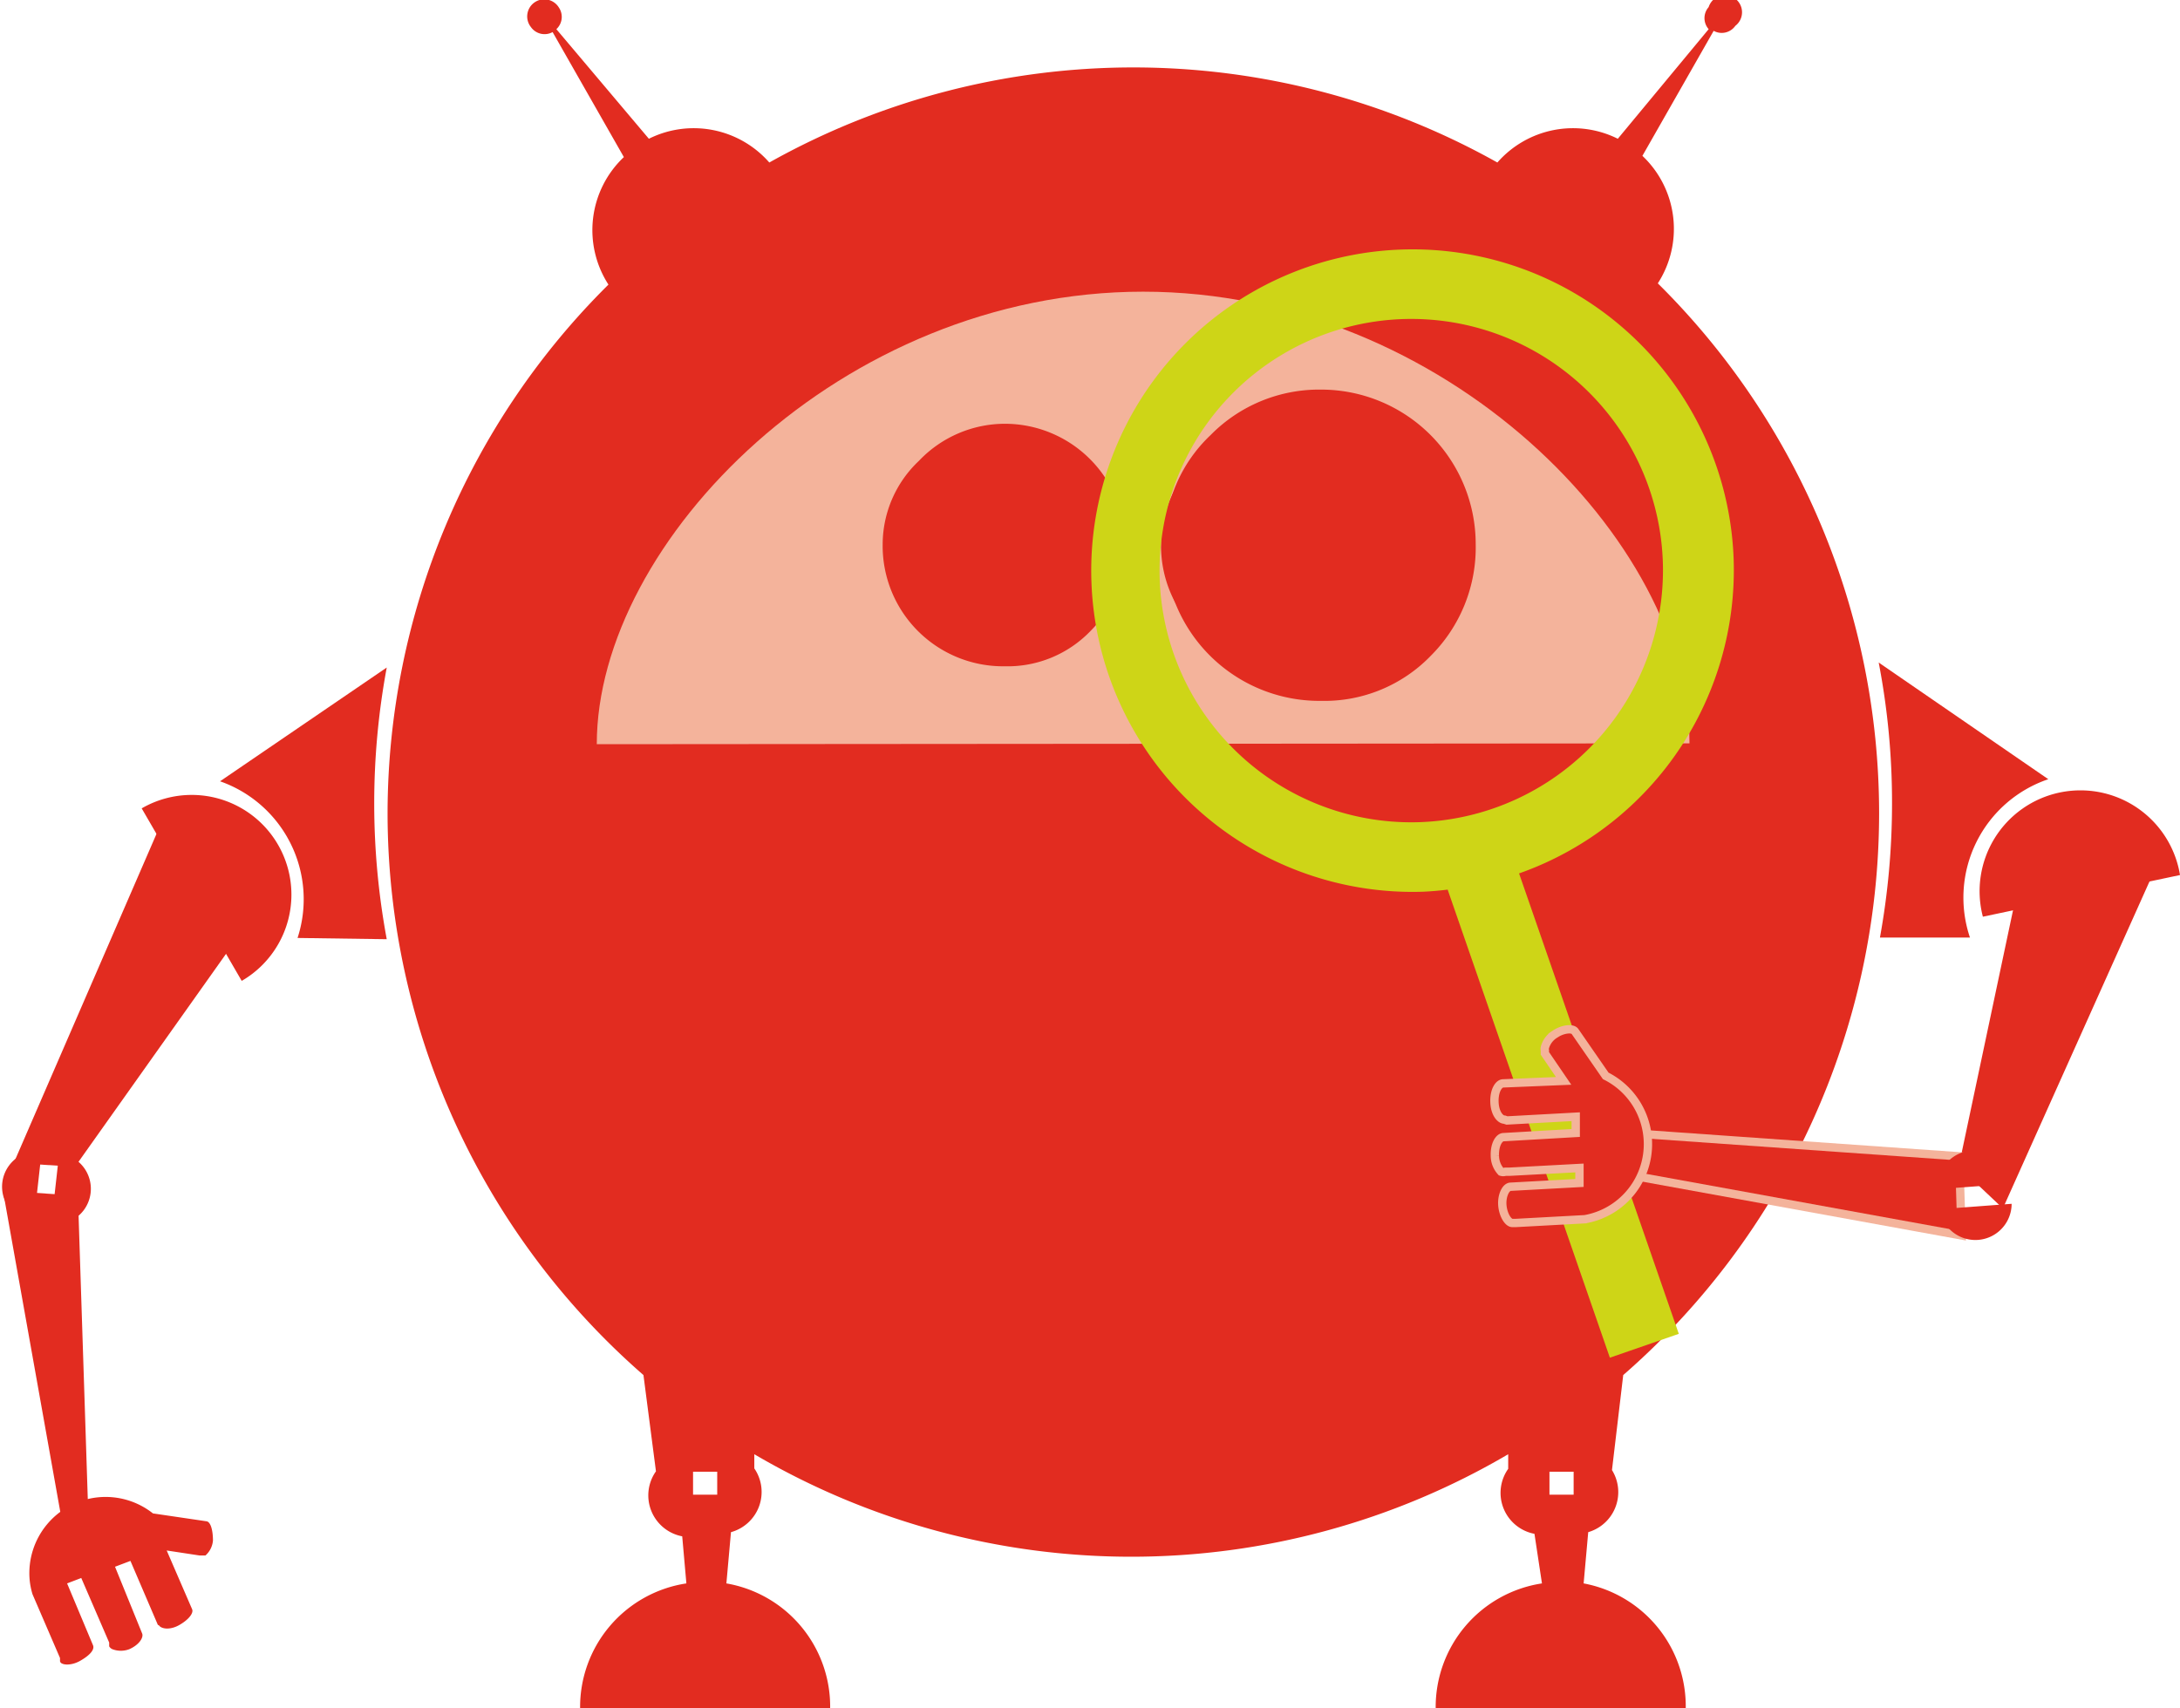 <svg xmlns="http://www.w3.org/2000/svg" viewBox="0 0 52.31 41"><defs><style>.cls-1,.cls-4{fill:#e22c20;}.cls-2{fill:#f4b39b;}.cls-3{fill:#ced517;stroke:#ced517;stroke-width:1.2px;}.cls-3,.cls-4{stroke-miterlimit:10;}.cls-4{stroke:#f4b39b;stroke-width:0.2px;}</style></defs><title>robot-observe</title><g id="Calque_2" data-name="Calque 2"><g id="Calque_1-2" data-name="Calque 1"><path class="cls-1" d="M45.09,19.49h0A17.9,17.9,0,0,0,39.78,6.8a2.41,2.41,0,0,0-.37-3.06l1.71-3a.4.4,0,0,0,.52-.12A.41.41,0,1,0,41,.17.4.4,0,0,0,41,.7L38.82,3.33a2.41,2.41,0,0,0-2.89.57,17.86,17.86,0,0,0-17.47,0,2.41,2.41,0,0,0-2.89-.57L13.35.7a.4.4,0,0,0,.06-.52.41.41,0,1,0-.67.47.4.4,0,0,0,.52.12l1.71,3a2.41,2.41,0,0,0-.37,3.06A17.88,17.88,0,0,0,9.3,19.49h0v.06h0A17.9,17.9,0,0,0,15.44,33l.3,2.31a1,1,0,0,0,.63,1.56L16.47,38a3,3,0,0,0-2.55,3h6a3,3,0,0,0-2.49-3l.11-1.23a1,1,0,0,0,.56-1.53l0-.34a17.86,17.86,0,0,0,18.09,0l0,.35a1,1,0,0,0,.63,1.56L37,38a3,3,0,0,0-2.55,3h6A3,3,0,0,0,38,38l.11-1.23a1,1,0,0,0,.72-1,1,1,0,0,0-.15-.49L38.95,33a17.89,17.89,0,0,0,6.14-13.45h0v-.06ZM16.63,35.87l0-.55h.58l0,.55Zm20.55,0,0-.55h.58l0,.55Z"/><path class="cls-1" d="M7.14,22.51a3,3,0,0,0-1.86-3.76v0l4-2.73a17.83,17.83,0,0,0,0,6.52Z"/><path class="cls-1" d="M.33,27.91l3.5-8.07,1.63,3L1.8,28Z"/><path class="cls-1" d="M5.8,23.54A2.39,2.39,0,0,0,3.4,19.4Z"/><path class="cls-1" d="M1.53,36.75.07,28.57l1.8.13.26,8Z"/><path class="cls-1" d="M1,27.63a.85.85,0,0,0-.19,1.7Z"/><path class="cls-1" d="M1.23,29.38a.85.85,0,1,0,.19-1.7Z"/><path class="cls-2" d="M14.32,17.86C14.32,13,20.19,7,27.43,7s13.11,6,13.11,10.84"/><path class="cls-1" d="M24.12,10.17A2.89,2.89,0,0,1,27,13.06a2.85,2.85,0,0,1-.83,2.08,2.76,2.76,0,0,1-2.06.85,2.89,2.89,0,0,1-2.93-2.93,2.76,2.76,0,0,1,.87-2A2.85,2.85,0,0,1,24.12,10.17Zm6.66,0a2.89,2.89,0,0,1,2.89,2.89,2.86,2.86,0,0,1-.83,2.08,2.77,2.77,0,0,1-2.06.85,2.89,2.89,0,0,1-2.92-2.93,2.75,2.75,0,0,1,.86-2A2.85,2.85,0,0,1,30.78,10.17Z"/><path class="cls-1" d="M31.7,9.35a3.71,3.71,0,0,1,3.71,3.71,3.67,3.67,0,0,1-1.07,2.67,3.55,3.55,0,0,1-2.64,1.09,3.72,3.72,0,0,1-3.76-3.76,3.54,3.54,0,0,1,1.11-2.62A3.65,3.65,0,0,1,31.7,9.35Z"/><path class="cls-3" d="M41,13.44a7.11,7.11,0,1,0-6.86,7.36,7.26,7.26,0,0,0,1-.12L39,31.82l.52-.18L35.68,20.57A7.12,7.12,0,0,0,41,13.44ZM34.1,20.33a6.64,6.64,0,1,1,6.4-6.87A6.65,6.65,0,0,1,34.1,20.33Z"/><path class="cls-1" d="M47.27,22.5a3,3,0,0,1,1.88-3.8v0L45.08,15.9a17.72,17.72,0,0,1,.32,3.38,18,18,0,0,1-.29,3.22Z"/><path class="cls-1" d="M47,28l1.33-6.28,3.38-.86L48.06,29Z"/><path class="cls-1" d="M47.58,22a2.42,2.42,0,1,1,4.73-1Z"/><path class="cls-4" d="M38.63,27.16l8.38.59.06,1.9L38.55,28.1Z"/><path class="cls-1" d="M48.27,28.89a.87.87,0,0,1-1.73.13Z"/><path class="cls-1" d="M46.5,28.54a.86.86,0,1,1,1.72-.13Z"/><path class="cls-1" d="M3.81,39c.05.09.26.13.49,0s.35-.29.31-.38L4,37.21l.79.12h.08l.06,0a.54.54,0,0,0,.18-.36c0-.23-.05-.44-.15-.46l-1.29-.19h0A1.83,1.83,0,0,0,.71,37.9a1.76,1.76,0,0,0,.07.36v0l.66,1.53,0,.07c0,.1.25.13.48,0s.36-.27.31-.38L1.61,38l.34-.13.67,1.55,0,.09a.16.16,0,0,0,.08.07.57.57,0,0,0,.4,0c.25-.11.35-.29.31-.38L2.76,37.6l.37-.14L3.79,39Z"/><path class="cls-4" d="M36.16,26.89l1.65-.09,0,.39-1.73.1c-.11,0-.22.18-.21.45a.57.57,0,0,0,.15.38.16.16,0,0,0,.1,0h.1l1.68-.09,0,.36-1.65.09c-.12,0-.22.22-.2.45s.14.42.24.42h.08l1.66-.09h0a1.83,1.83,0,0,0,.5-3.44l0,0-.74-1.07c-.06-.08-.29-.06-.48.07a.54.54,0,0,0-.24.32.16.16,0,0,0,0,.07l0,.07.45.66L36.07,26c-.11,0-.22.18-.21.45s.14.42.24.42Z"/></g></g></svg>